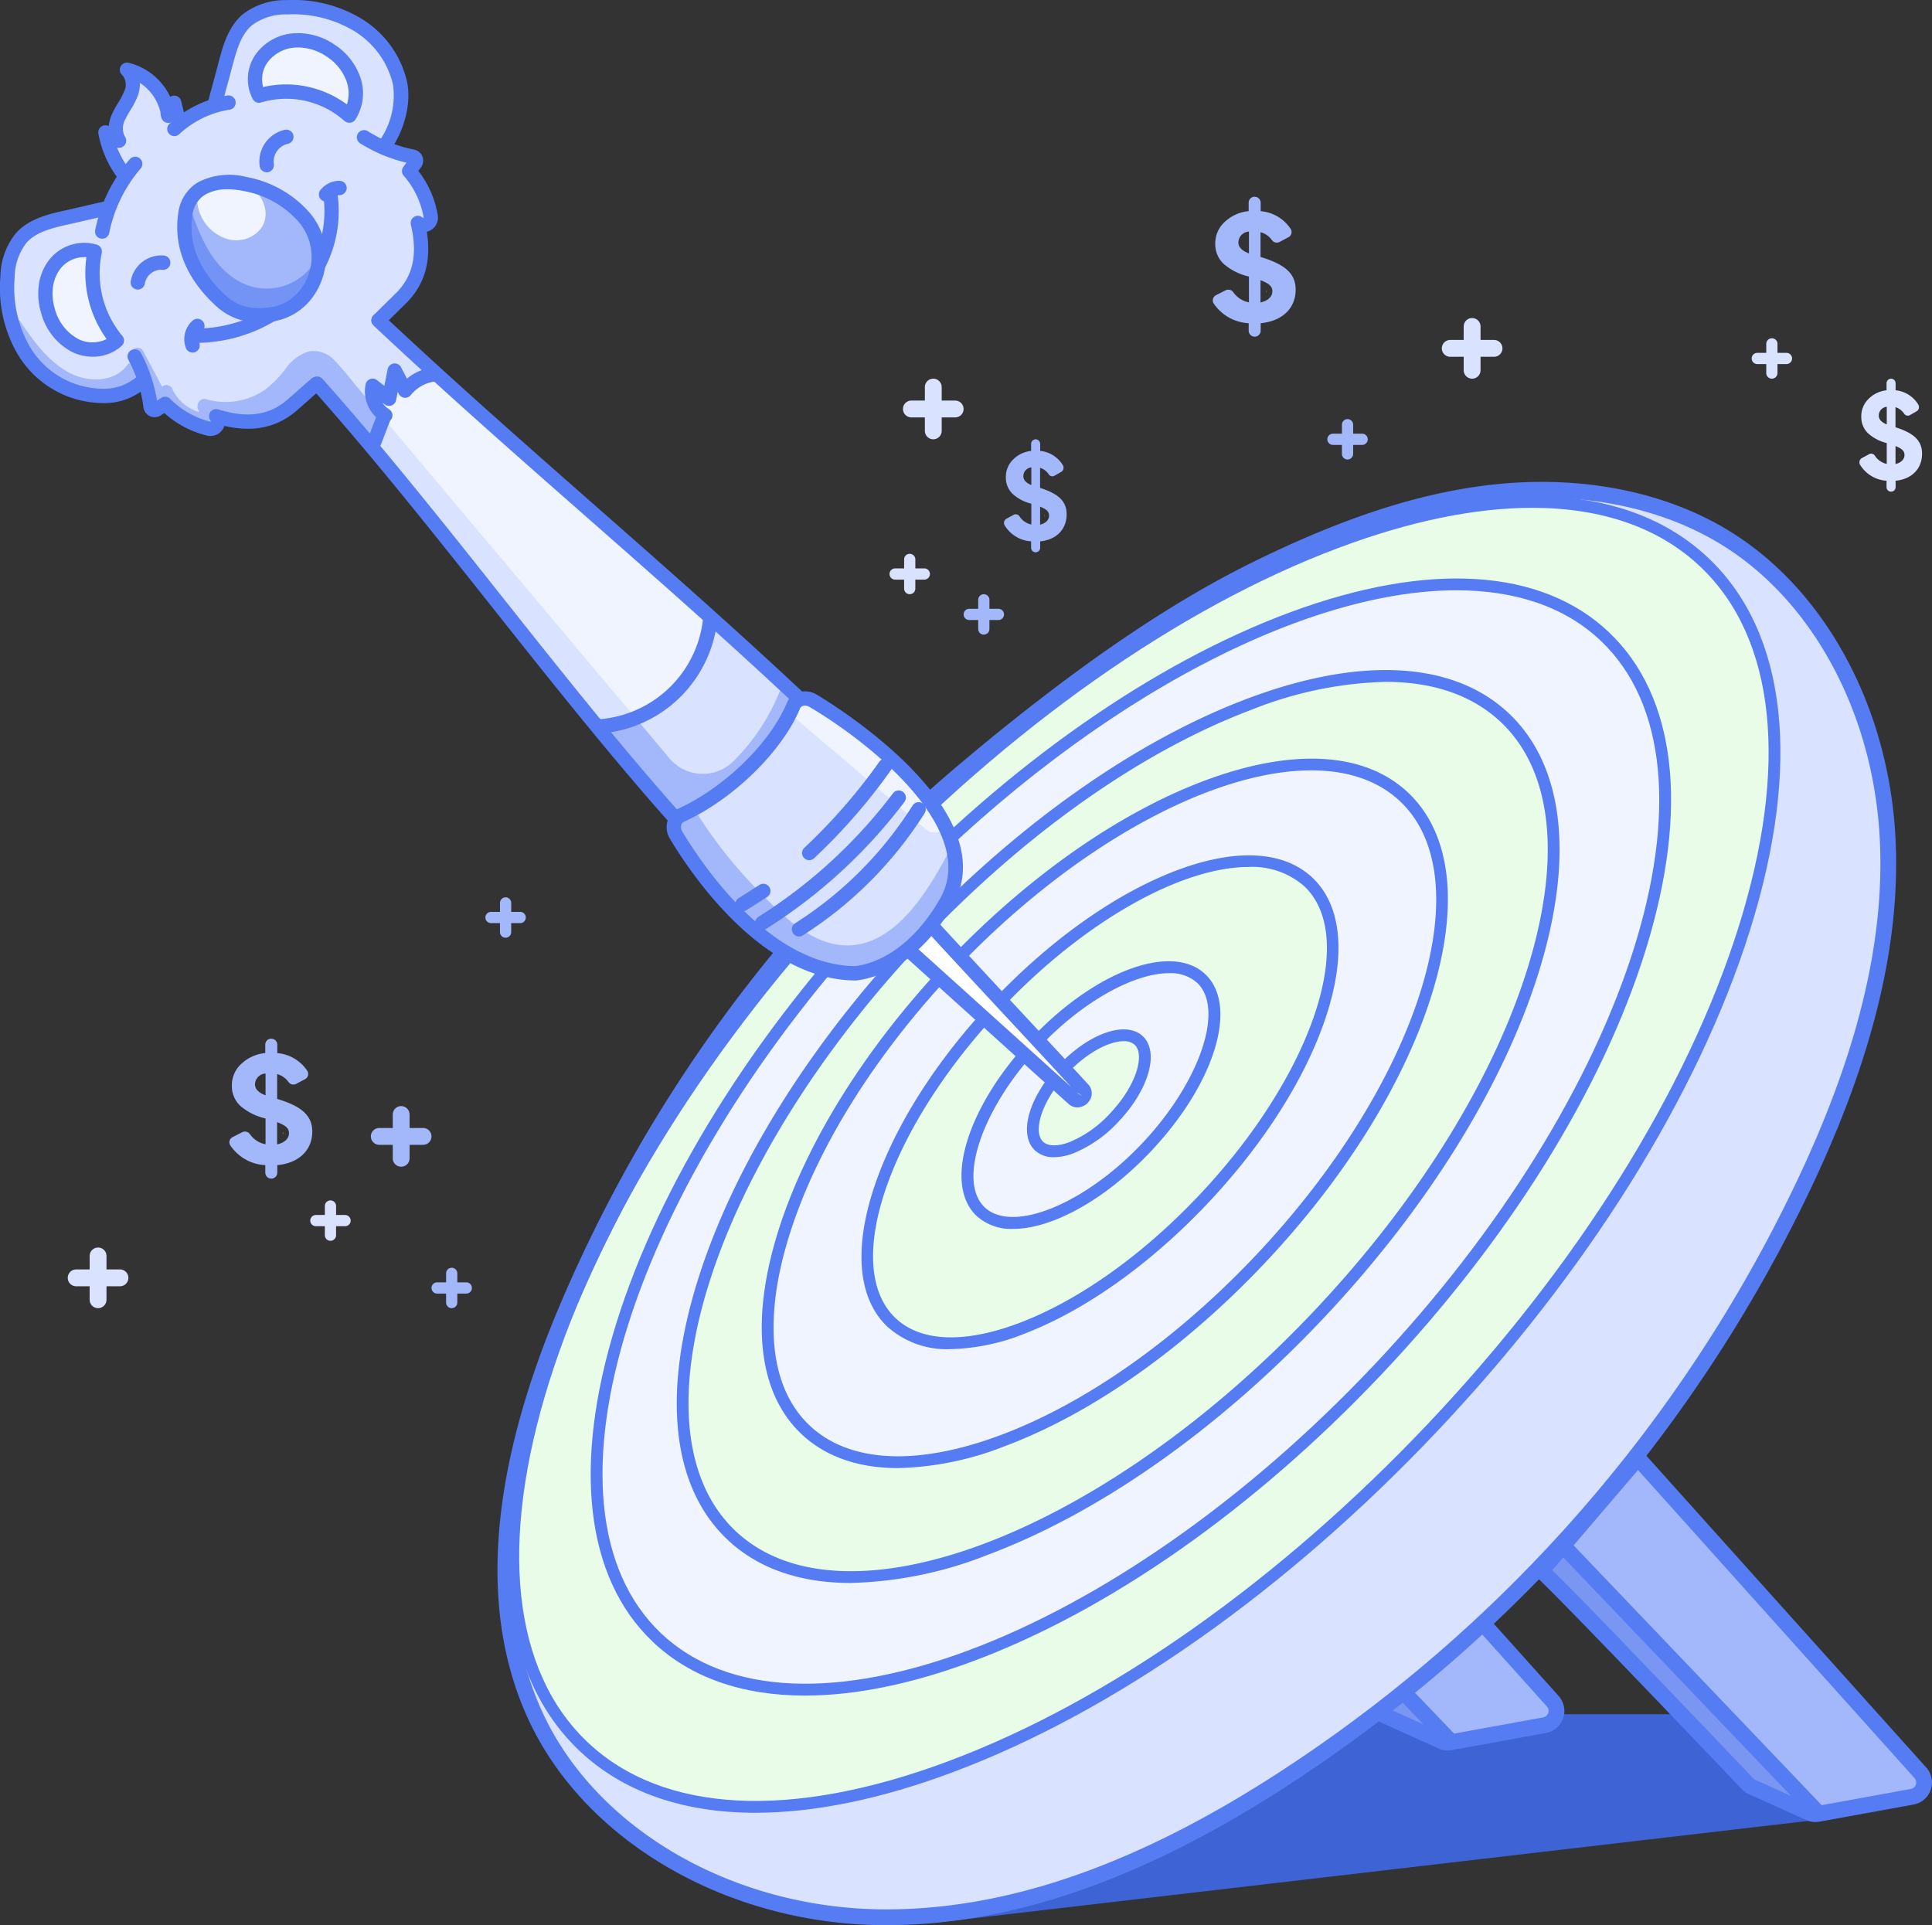 <svg xmlns="http://www.w3.org/2000/svg" xmlns:xlink="http://www.w3.org/1999/xlink" width="286.835" height="285.828" viewBox="0 0 286.835 285.828"><rect x="0" y="0" width="286.835" height="285.828" fill="#333333" stroke="none"/><defs><style>.a{fill:none;}.b{clip-path:url(#a);}.c{fill:#3d63d4;}.d{fill:#a2b8fa;}.e{fill:#d9e2ff;}.f{fill:#7997f2;}.g{fill:#e8fce8;}.h{fill:#f0f4ff;}.i{fill:#4e5159;}.j{fill:#557cf2;}.k{fill:#fff;}.l{opacity:0.6;}.m{clip-path:url(#e);}</style><clipPath id="a"><rect class="a" width="286.835" height="285.828"/></clipPath><clipPath id="e"><rect class="a" width="20.938" height="16.776"/></clipPath></defs><g transform="translate(-317.94 -620.779)"><g class="b" transform="translate(317.94 620.779)"><g class="b"><path class="c" d="M139.3,285.41l133.214-15.538-12.847-15.366h-66Z"/><path class="d" d="M449.284,416.021a2.16,2.16,0,0,1-1.218,3.564l-13.932,2.532-.023-.135L396.225,382.3l11.116-13Z" transform="translate(-164.178 -152.823)"/><path class="e" d="M198.037,164.238l-.011-.012c12.351-10.288,26.933-21.191,41.551-28.383,10.887-5.352,22.371-9.83,34.413-11.3s24.744.24,35.1,6.554c15.164,9.232,23.426,27.316,24.246,45.054s-4.89,35.195-12.526,51.227a216.4,216.4,0,0,1-47.631,64.938q-5.684,5.32-11.749,10.205c-1.194.973-2.4,1.923-3.613,2.861q-6.9,5.328-14.208,10.077c-17.7,11.483-37.85,20.516-58.951,20.528s-43.121-10.622-52.034-29.761c-8.539-18.33-3.8-40.072,3.854-58.783a213.56,213.56,0,0,1,61.557-83.2m67.672,99.089c45.956-48.548,64.045-106.076,40.4-128.5s-80.063-1.254-126.018,47.288-64.041,106.076-40.4,128.5,80.064,1.249,126.02-47.293" transform="translate(-53.069 -51.332)"/><path class="f" d="M431.828,431.161l.023.135-.053.012a2.195,2.195,0,0,1-1.271-.152l-8.509-3.839a2.238,2.238,0,0,1-.668-.475c-3.092-3.247-30.108-31.584-30.635-31.584l3.227-3.775Z" transform="translate(-161.895 -162.001)"/><path class="g" d="M306.973,136.124c23.648,22.422,5.558,79.95-40.4,128.5S164.2,334.337,140.556,311.915s-5.558-79.956,40.4-128.5S283.331,113.7,306.973,136.124M258.382,256.1c38.858-41.045,54-89.839,33.809-108.983s-68.046-1.389-106.909,39.655-54,89.839-33.809,108.983,68.051,1.389,106.91-39.655" transform="translate(-53.936 -52.627)"/><path class="h" d="M300.935,155.762c20.188,19.145,5.048,67.939-33.809,108.983s-86.722,58.8-106.91,39.655-5.048-67.939,33.809-108.983,86.722-58.8,106.909-39.656M258.313,256.615c31.718-33.506,44.169-73.249,27.806-88.765s-55.331-.933-87.056,32.574-44.17,73.244-27.806,88.76,55.332.938,87.056-32.568" transform="translate(-62.681 -61.268)"/><path class="d" d="M377.951,422.692a2.16,2.16,0,0,1-1.218,3.564L362.8,428.788l-.023-.135-6.8-7.1-.193-.24q6.054-4.88,11.749-10.205l.281.3Z" transform="translate(-147.421 -170.121)"/><path class="g" d="M295.16,177.442c16.364,15.516,3.912,55.26-27.806,88.766s-70.7,48.085-87.057,32.568-3.912-55.254,27.807-88.76,70.7-48.091,87.056-32.574M258.71,257.937C283.266,232,292.888,201.23,280.2,189.207s-42.863-.756-67.413,25.177S178.617,271.091,191.3,283.12s42.863.75,67.413-25.182" transform="translate(-71.722 -70.86)"/><path class="f" d="M360.221,435.857l.023.135-.059.012a2.2,2.2,0,0,1-1.27-.152l-8.5-3.84a2.166,2.166,0,0,1-.668-.475l-.129-.164c1.218-.938,2.419-1.888,3.613-2.861l.193.24Z" transform="translate(-144.865 -177.325)"/><path class="h" d="M289.127,198.491c12.685,12.023,3.063,42.8-21.493,68.73S212.9,304.426,200.221,292.4s-3.057-42.8,21.493-68.736,54.734-37.205,67.414-25.177m-29.9,59.8c17.095-18.06,24.111-39.181,15.672-47.182s-29.136.147-46.225,18.2-24.111,39.175-15.672,47.182,29.13-.147,46.225-18.2" transform="translate(-80.646 -80.145)"/><path class="g" d="M285.373,221.239c8.439,8,1.423,29.122-15.672,47.182s-37.792,26.2-46.225,18.2-1.423-29.128,15.672-47.182,37.785-26.208,46.225-18.2M261.3,260.654c9.048-9.555,12.7-20.792,8.158-25.095s-15.549-.053-24.6,9.5-12.7,20.792-8.158,25.095,15.555.053,24.6-9.5" transform="translate(-91.117 -90.278)"/><path class="h" d="M279.971,246.655c4.539,4.3.891,15.54-8.157,25.095s-20.058,13.81-24.6,9.5-.884-15.54,8.157-25.095,20.058-13.811,24.6-9.5m-12.9,20.622c4.094-4.32,5.716-9.437,3.625-11.419s-7.1-.087-11.2,4.238-5.715,9.438-3.625,11.419,7.1.087,11.2-4.239" transform="translate(-101.627 -101.374)"/><path class="g" d="M277.552,262.987c2.091,1.982.469,7.1-3.625,11.419s-9.107,6.219-11.2,4.238-.469-7.1,3.625-11.419,9.107-6.219,11.2-4.239" transform="translate(-108.485 -108.503)"/><path class="i" d="M184.561,336.008a64.867,64.867,0,0,1-30.569-7.706c-9.814-5.352-17.241-12.994-21.481-22.1-3.929-8.433-5.325-18.287-4.15-29.288.957-8.962,3.649-18.906,8-29.554a213.109,213.109,0,0,1,61.541-83.2.075.075,0,0,1,.025-.042C213.6,151.065,227.2,141.778,239.5,135.728c13.115-6.447,24.057-10.04,34.435-11.308,13.09-1.606,25.57.726,35.15,6.564A48.312,48.312,0,0,1,326.61,150.35a62.949,62.949,0,0,1,6.753,25.747c.707,15.3-3.393,32.071-12.533,51.261a214.755,214.755,0,0,1-20.777,34.719,218.008,218.008,0,0,1-26.871,30.241c-3.755,3.515-7.709,6.949-11.752,10.209-1.171.954-2.387,1.917-3.615,2.862-4.615,3.566-9.4,6.957-14.212,10.08a145.3,145.3,0,0,1-28.216,14.573,88.274,88.274,0,0,1-30.775,5.967ZM198.13,164.144a.072.072,0,0,1-.028.044l-.03.026a.52.52,0,0,1-.04.033A212.947,212.947,0,0,0,136.5,247.419c-9.68,23.679-10.976,43.436-3.855,58.724,8.28,17.78,29.139,29.718,51.914,29.718h.054c18.373-.011,37.643-6.721,58.911-20.516,4.812-3.12,9.591-6.51,14.2-10.073,1.226-.944,2.442-1.907,3.612-2.86,4.041-3.257,7.992-6.69,11.745-10.2A217.819,217.819,0,0,0,320.7,227.3c9.131-19.168,13.226-35.913,12.52-51.192-.888-19.2-10.164-36.443-24.211-44.994-9.552-5.821-22-8.145-35.056-6.544-10.362,1.266-21.289,4.855-34.39,11.295-12.257,6.031-25.809,15.283-41.43,28.285" transform="translate(-53.02 -51.282)"/><path class="i" d="M166.1,320.884c-.809,0-1.606-.018-2.4-.052-9.634-.423-17.457-3.423-23.249-8.916s-9.206-13.152-10.147-22.759c-.908-9.272.514-19.962,4.227-31.772,7.633-24.28,24.081-50.588,46.315-74.076s47.592-41.34,71.4-50.275c11.582-4.346,22.163-6.34,31.469-5.934,9.635.424,17.457,3.424,23.25,8.919s9.208,13.149,10.149,22.756c.908,9.271-.514,19.96-4.227,31.771-7.633,24.279-24.082,50.586-46.317,74.074s-47.592,41.34-71.4,50.276c-10.6,3.977-20.365,5.988-29.072,5.988M281.365,127.166c-8.584,0-18.379,2-29.062,6-23.791,8.928-49.13,26.77-71.349,50.239s-38.656,49.759-46.282,74.019c-7.621,24.242-5.533,43.555,5.881,54.382s30.792,11.871,54.566,2.949c23.792-8.929,49.132-26.771,71.35-50.24l.053.05-.053-.05c22.22-23.473,38.657-49.759,46.284-74.018,7.621-24.242,5.532-43.553-5.883-54.376-6.285-5.962-14.985-8.959-25.5-8.959" transform="translate(-53.882 -52.574)"/><path class="i" d="M182.188,312.129q-1.151,0-2.272-.055c-8.193-.4-14.855-2.98-19.8-7.673s-7.882-11.212-8.721-19.379c-.809-7.881.356-16.957,3.464-26.975,6.39-20.594,20.262-42.874,39.064-62.733s40.285-34.923,60.485-42.417c9.828-3.645,18.819-5.3,26.725-4.913,8.192.4,14.854,2.98,19.8,7.672s7.882,11.213,8.721,19.379c.811,7.881-.355,16.957-3.463,26.975-6.389,20.6-20.263,42.874-39.064,62.733s-40.281,34.924-60.484,42.418c-8.9,3.3-17.113,4.968-24.454,4.968M278.9,148.053c-7.24,0-15.477,1.655-24.445,4.983-20.18,7.486-41.642,22.536-60.43,42.38s-32.647,42.1-39.029,62.675c-6.378,20.557-4.525,36.965,5.218,46.2s26.212,10.208,46.377,2.728c20.182-7.486,41.642-22.537,60.428-42.381l.053.05-.053-.05c18.786-19.844,32.647-42.1,39.029-62.675,6.378-20.556,4.525-36.965-5.217-46.2-5.408-5.13-12.892-7.71-21.93-7.71" transform="translate(-62.627 -61.216)"/><path class="i" d="M197.992,305q-.865,0-1.71-.039c-6.664-.3-12.077-2.383-16.088-6.188s-6.382-9.1-7.042-15.749c-.636-6.411.338-13.8,2.895-21.96,5.255-16.774,16.6-34.942,31.95-51.155s32.866-28.532,49.318-34.689c8-2.995,15.318-4.366,21.753-4.076,6.664.3,12.077,2.383,16.088,6.188s6.382,9.1,7.042,15.749c.636,6.412-.338,13.8-2.895,21.962-5.255,16.777-16.6,34.945-31.95,51.159s-32.865,28.53-49.318,34.685A57.974,57.974,0,0,1,197.992,305m79.4-133.767a58.085,58.085,0,0,0-20.027,4.124c-16.433,6.149-33.928,18.455-49.263,34.652s-26.669,34.345-31.917,51.1c-5.244,16.736-3.785,30.075,4.108,37.559s21.274,8.225,37.689,2.084c16.433-6.147,33.928-18.453,49.263-34.649s26.668-34.346,31.917-51.1c5.243-16.737,3.784-30.078-4.108-37.562-4.353-4.128-10.378-6.205-17.663-6.205M267.3,266.156h0Z" transform="translate(-71.668 -70.808)"/><path class="i" d="M213.9,297.244c-5.685,0-10.391-1.622-13.794-4.849-6.154-5.838-7.3-16.218-3.234-29.229,4.063-12.993,12.843-27.061,24.724-39.611s25.443-22.082,38.186-26.842c12.76-4.766,23.177-4.175,29.331,1.663s7.306,16.213,3.239,29.224c-4.063,12.993-12.846,27.06-24.729,39.61l-.053-.05.053.05c-11.88,12.55-25.442,22.082-38.186,26.843a45.106,45.106,0,0,1-15.537,3.191M275.318,193.67a44.948,44.948,0,0,0-15.482,3.181c-12.723,4.752-26.264,14.271-38.131,26.805-24.484,25.862-34.127,56.651-21.5,68.633s42.826.682,67.31-25.18c11.869-12.534,20.639-26.581,24.7-39.553,4.051-12.954,2.914-23.279-3.2-29.074-3.376-3.2-8.049-4.813-13.7-4.813" transform="translate(-80.585 -80.083)"/><path class="i" d="M232.239,289.722a12.472,12.472,0,0,1-8.872-3.106c-4.1-3.893-4.728-10.96-1.759-19.9,2.963-8.921,9.152-18.647,17.428-27.386s17.643-15.449,26.383-18.892c8.759-3.449,15.843-3.205,19.946.688s4.728,10.956,1.759,19.9c-2.963,8.921-9.152,18.648-17.428,27.391S252.05,283.86,243.308,287.3a30.818,30.818,0,0,1-11.069,2.42m44.248-71.557a30.662,30.662,0,0,0-11.015,2.411c-8.72,3.434-18.071,10.13-26.329,18.856-17.038,17.994-24.07,39.113-15.675,47.078,4.057,3.849,11.084,4.082,19.787.656,8.722-3.434,18.074-10.13,26.335-18.854s14.439-18.435,17.395-27.336c2.951-8.882,2.339-15.894-1.72-19.743a12.335,12.335,0,0,0-8.777-3.069m-6.845,50.2h0Z" transform="translate(-91.059 -90.22)"/><path class="i" d="M251.973,282.956a6.835,6.835,0,0,1-4.863-1.707c-2.217-2.1-2.583-5.885-1.032-10.653a44.469,44.469,0,0,1,23.2-24.512c4.673-1.806,8.467-1.642,10.684.463s2.585,5.885,1.035,10.653A44.5,44.5,0,0,1,257.8,281.712a16.449,16.449,0,0,1-5.823,1.244m23.13-37.971a16.305,16.305,0,0,0-5.769,1.234,44.334,44.334,0,0,0-23.118,24.421c-1.532,4.712-1.179,8.442.994,10.5s5.914,2.216,10.533.432a44.35,44.35,0,0,0,23.118-24.42c1.531-4.712,1.177-8.441-1-10.5a6.7,6.7,0,0,0-4.762-1.667" transform="translate(-101.572 -101.318)"/><path class="i" d="M264.915,279.451a3.226,3.226,0,0,1-2.289-.8c-1.032-.979-1.22-2.722-.526-4.908a17.993,17.993,0,0,1,4.148-6.614c4.112-4.346,9.182-6.249,11.3-4.241,1.033.979,1.22,2.722.526,4.908a18,18,0,0,1-4.149,6.615c-3,3.171-6.51,5.041-9.011,5.041m10.333-17.224c-2.451,0-5.919,1.86-8.894,5a17.846,17.846,0,0,0-4.115,6.558c-.676,2.129-.5,3.819.487,4.757,2.059,1.953,7.037.052,11.094-4.235a17.859,17.859,0,0,0,4.115-6.559c.675-2.129.5-3.818-.487-4.756a3.1,3.1,0,0,0-2.2-.768" transform="translate(-108.431 -108.456)"/><path class="i" d="M431.355,422.183a2.252,2.252,0,0,1-.914-.193l-8.51-3.84a2.327,2.327,0,0,1-.69-.491c-8.269-8.685-29.886-31.284-30.6-31.564a.062.062,0,0,1-.059-.042.073.073,0,0,1,.019-.077l3.226-3.775,11.116-13a.053.053,0,0,1,.056-.026.072.072,0,0,1,.054.024L447,415.919a2.233,2.233,0,0,1-1.259,3.685l-13.982,2.543a2.286,2.286,0,0,1-.4.036m-40.591-36.168c1.93,1.47,27.586,28.4,30.583,31.544a2.178,2.178,0,0,0,.645.459l8.509,3.839a2.123,2.123,0,0,0,1.228.147l.049-.011,13.935-2.533a2.086,2.086,0,0,0,1.177-3.443L405,369.36Z" transform="translate(-161.839 -152.77)"/><path class="i" d="M434,431.12a.075.075,0,0,1-.053-.023L395.98,391.33a.073.073,0,0,1,.108-.1l.081.088L434.054,431a.074.074,0,0,1-.053.124" transform="translate(-164.068 -161.887)"/><path class="i" d="M359.837,429.066a2.255,2.255,0,0,1-.914-.193l-8.5-3.84a2.235,2.235,0,0,1-.69-.491.073.073,0,1,1,.107-.1,2.1,2.1,0,0,0,.645.458l8.5,3.839a2.115,2.115,0,0,0,1.228.147l.057-.011,13.934-2.533a2.086,2.086,0,0,0,1.177-3.443l-10.138-11.29a.074.074,0,0,1,0-.1.073.073,0,0,1,.1.006l10.138,11.29a2.233,2.233,0,0,1-1.26,3.685l-13.99,2.544a2.332,2.332,0,0,1-.4.036" transform="translate(-144.904 -170.279)"/><path class="i" d="M362.862,436.048a.072.072,0,0,1-.053-.023l-6.8-7.1a.073.073,0,0,1,.1-.1l6.8,7.105a.073.073,0,0,1,0,.1.075.075,0,0,1-.051.021" transform="translate(-147.506 -177.443)"/><path class="j" d="M183.807,336.334c-23.255,0-44.573-12.23-53.057-30.442-7.274-15.617-5.985-35.71,3.833-59.722a214.212,214.212,0,0,1,61.743-83.538,1.165,1.165,0,0,1,.136-.132c15.74-13.111,29.407-22.443,41.783-28.531,13.213-6.5,24.266-10.128,34.785-11.417,13.332-1.632,26.066.752,35.859,6.717,14.393,8.763,23.9,26.391,24.8,46,.716,15.482-3.417,32.421-12.635,51.785a216.387,216.387,0,0,1-77.625,88.558c-21.469,13.93-40.959,20.708-59.582,20.72Zm14.385-172.225a1.167,1.167,0,0,1-.158.155,211.794,211.794,0,0,0-61.283,82.792c-9.559,23.384-10.864,42.844-3.878,57.844,8.106,17.4,28.572,29.088,50.934,29.089h.043c18.157-.012,37.23-6.666,58.309-20.344a214.037,214.037,0,0,0,76.785-87.6c9.048-19.007,13.107-35.58,12.41-50.667-.871-18.843-9.944-35.744-23.679-44.108-9.346-5.691-21.549-7.962-34.357-6.392-10.251,1.256-21.066,4.813-34.037,11.193-12.147,5.976-25.589,15.148-41.087,28.037" transform="translate(-52.256 -50.506)"/><path class="j" d="M181.561,312.372c-9.287,0-16.993-2.667-22.584-7.969-10.017-9.5-11.961-26.257-5.47-47.178,6.425-20.71,20.364-43.1,39.248-63.05s40.473-35.083,60.789-42.619c20.522-7.613,37.342-6.573,47.362,2.929s11.961,26.257,5.47,47.178c-6.425,20.71-20.364,43.1-39.248,63.05s-40.473,35.083-60.789,42.619c-9.072,3.365-17.421,5.039-24.778,5.039m96.722-164.1c-23.387,0-56.2,17.475-84.252,47.111-38.463,40.628-53.646,88.961-33.844,107.742s67.2,1.006,105.666-39.623l.638.6-.638-.6c38.463-40.628,53.646-88.961,33.844-107.742-5.357-5.082-12.738-7.487-21.414-7.487" transform="translate(-62.046 -60.631)"/><path class="j" d="M197.376,305.249c-7.534,0-13.783-2.162-18.318-6.464-8.17-7.749-9.718-21.434-4.359-38.538,5.292-16.89,16.7-35.169,32.136-51.469s33.053-28.69,49.618-34.888c16.773-6.276,30.512-5.466,38.68,2.283s9.718,21.434,4.36,38.537c-5.292,16.89-16.706,35.169-32.136,51.469s-33.053,28.69-49.618,34.888a59.008,59.008,0,0,1-20.362,4.181m79.436-133.786a57.3,57.3,0,0,0-19.745,4.075c-16.32,6.106-33.707,18.341-48.958,34.451-31.336,33.1-43.826,72.361-27.843,87.52,4.288,4.067,10.2,5.993,17.155,5.993,18.971,0,45.731-14.312,68.659-38.531,15.251-16.11,26.522-34.146,31.734-50.786,5.147-16.427,3.766-29.473-3.89-36.734-4.2-3.984-10.039-5.987-17.112-5.987" transform="translate(-71.088 -70.228)"/><path class="j" d="M213.337,297.48c-5.9,0-10.794-1.7-14.351-5.071-6.39-6.06-7.616-16.733-3.451-30.053,4.1-13.108,12.945-27.286,24.909-39.924s25.634-22.242,38.49-27.044C272,190.51,282.712,191.16,289.1,197.22s7.615,16.733,3.45,30.053c-4.1,13.108-12.944,27.286-24.909,39.924l-.638-.6.638.6c-11.964,12.638-25.633,22.242-38.489,27.044a45.882,45.882,0,0,1-15.817,3.239M274.7,193.889c-14.625,0-35.278,11.054-52.98,29.752-11.784,12.448-20.487,26.383-24.508,39.24-3.954,12.645-2.894,22.678,2.982,28.252s15.944,6.093,28.346,1.46c12.61-4.709,26.044-14.158,37.827-26.605,24.179-25.54,33.836-55.817,21.525-67.492-3.3-3.127-7.842-4.607-13.193-4.607" transform="translate(-80.016 -79.514)"/><path class="j" d="M231.671,289.957a13.251,13.251,0,0,1-9.427-3.325c-4.343-4.119-5.041-11.483-1.968-20.737,3-9.031,9.252-18.864,17.605-27.688s17.828-15.6,26.676-19.086c9.065-3.57,16.451-3.268,20.793.851s5.041,11.483,1.968,20.737c-3,9.031-9.252,18.865-17.606,27.688s-17.827,15.6-26.675,19.086a31.587,31.587,0,0,1-11.366,2.474m44.186-71.585c-9.861,0-24.236,7.879-36.7,21.046-16.732,17.674-23.777,38.282-15.7,45.938,3.819,3.623,10.546,3.8,18.941.491,8.614-3.392,17.863-10.018,26.043-18.659,16.732-17.674,23.778-38.282,15.705-45.939a11.659,11.659,0,0,0-8.284-2.878" transform="translate(-90.49 -89.652)"/><path class="j" d="M251.422,283.2a7.656,7.656,0,0,1-5.44-1.93c-4.967-4.711-1.4-16.28,8.125-26.339s20.874-14.247,25.839-9.538,1.4,16.28-8.125,26.339c-6.878,7.265-14.708,11.468-20.4,11.468m23.133-37.965c-5.143,0-12.76,4.132-19.172,10.905-8.55,9.032-12.3,19.955-8.193,23.853s14.805-.438,23.356-9.471,12.3-19.955,8.191-23.853a5.89,5.89,0,0,0-4.183-1.434m-3.371,25.892h0Z" transform="translate(-100.997 -100.747)"/><path class="j" d="M264.364,279.7a4.008,4.008,0,0,1-2.85-1.029c-2.481-2.353-.9-7.915,3.591-12.663s9.959-6.624,12.44-4.271.9,7.916-3.591,12.665a18.82,18.82,0,0,1-6.677,4.7,8.341,8.341,0,0,1-2.914.6M274.7,262.478c-2.07,0-5.318,1.57-8.317,4.739-4.011,4.237-5.147,8.765-3.657,10.177.742.7,2.176.727,3.933.063a17.032,17.032,0,0,0,6.023-4.266c4.012-4.237,5.147-8.765,3.657-10.177a2.322,2.322,0,0,0-1.639-.535M273.317,273.8h0Z" transform="translate(-107.874 -107.891)"/><path class="j" d="M430.579,422.507a3.308,3.308,0,0,1-1.363-.294l-8.506-3.84a3.3,3.3,0,0,1-1.037-.734c-14.125-14.823-28.892-30.167-30.362-31.368a1.173,1.173,0,0,1-.314-1.783l14.343-16.78a1.169,1.169,0,0,1,.876-.41,1.19,1.19,0,0,1,.885.389l41.943,46.724a3.328,3.328,0,0,1-1.878,5.5l-13.989,2.546a3.371,3.371,0,0,1-.6.054M391.52,385.141c1.623,1.5,5.154,5.127,13.564,13.868,7.2,7.479,14.827,15.483,16.283,17.012a.974.974,0,0,0,.306.215l8.505,3.84a.978.978,0,0,0,.579.071l13.989-2.546a.983.983,0,0,0,.555-1.624l-41.05-45.729Zm-1.636,1.281h0Zm0,0h0Zm0,0h0Zm0,0h0Zm0,0h0Zm0,0h0Zm0,0h0Z" transform="translate(-161.066 -151.993)"/><path class="j" d="M433.225,431.443a1.169,1.169,0,0,1-.847-.362l-37.97-39.765a1.172,1.172,0,1,1,1.694-1.62l37.97,39.765a1.172,1.172,0,0,1-.847,1.982" transform="translate(-163.29 -161.112)"/><path class="j" d="M359.06,429.393a3.307,3.307,0,0,1-1.363-.294l-8.507-3.84a3.294,3.294,0,0,1-1.038-.736,1.172,1.172,0,1,1,1.7-1.614.963.963,0,0,0,.3.213l8.507,3.84a.975.975,0,0,0,.58.071l13.989-2.546a.983.983,0,0,0,.555-1.623l-10.135-11.29a1.172,1.172,0,1,1,1.742-1.568L375.524,421.3a3.327,3.327,0,0,1-1.878,5.5l-13.989,2.546a3.374,3.374,0,0,1-.6.054" transform="translate(-144.125 -169.505)"/><path class="j" d="M362.086,436.37a1.166,1.166,0,0,1-.846-.362l-6.8-7.106a1.172,1.172,0,1,1,1.692-1.621l6.8,7.106a1.172,1.172,0,0,1-.846,1.983" transform="translate(-146.729 -176.666)"/><path class="j" d="M165.465,321.126c-10.767,0-19.689-3.083-26.154-9.215-11.692-11.089-13.87-30.748-6.133-55.356,7.67-24.395,24.184-50.812,46.5-74.384s47.782-41.5,71.708-50.478c24.133-9.057,43.863-7.938,55.555,3.151s13.87,30.748,6.133,55.356c-7.67,24.4-24.184,50.812-46.5,74.384s-47.782,41.5-71.706,50.478c-10.788,4.049-20.7,6.063-29.4,6.063M280.783,127.382c-8.484,0-18.185,1.98-28.782,5.957-23.679,8.887-48.911,26.658-71.048,50.041s-38.509,49.557-46.1,73.7c-7.524,23.932-5.512,42.95,5.666,53.552s30.261,11.589,53.731,2.781c23.679-8.887,48.911-26.659,71.048-50.041s38.509-49.558,46.1-73.7c7.525-23.932,5.513-42.951-5.664-53.552-6.132-5.816-14.641-8.738-24.949-8.738" transform="translate(-53.296 -51.987)"/></g><g class="b"><path class="k" d="M256.194,258.934a.866.866,0,0,1,.059,1.058c-.006.011-.016.021-.022.032a1.006,1.006,0,0,1-1.471.287l-24.41-22.019-.159-.2a22.825,22.825,0,0,0,3.171-3.264l.775.271c8.413,9.16,13.645,14.673,22.058,23.832" transform="translate(-95.38 -97.177)"/><path class="e" d="M191.436,177.227c8.094,4.758,26.3,18.511,19.853,29.887a28.174,28.174,0,0,1-2.533,3.753,22.762,22.762,0,0,1-3.171,3.264,15.152,15.152,0,0,1-7.718,3.588,17.7,17.7,0,0,1-2.661-.2c-10.235-1.557-19.035-11.86-24.092-20.376a2.155,2.155,0,0,1,.1-2.371,1.714,1.714,0,0,1,.632-.495c6.873-3.131,14.069-9.867,16.746-16.326a1.586,1.586,0,0,1,.881-.866,2.245,2.245,0,0,1,1.96.144" transform="translate(-70.776 -73.213)"/><path class="e" d="M181.354,168.4l.106.213a1.585,1.585,0,0,0-.882.866c-2.678,6.459-9.874,13.2-16.747,16.326a1.712,1.712,0,0,0-.631.495l-.388-.287c-3.8-4.285-7.584-8.756-11.35-13.333l.095-.08a17.837,17.837,0,0,0,16.652-16.033l.106-.117c4.307,3.875,8.652,7.841,13.039,11.951" transform="translate(-62.759 -64.741)"/><path class="h" d="M144.505,130.549l-.107.117a17.834,17.834,0,0,1-16.65,16.033l-.1.08C116.408,133.1,105.287,118.455,94,105.026l.435-.366c.483-1.27.972-2.536,1.455-3.807l.261-.351a4.243,4.243,0,0,1-1.881-4.381q1.218.957,2.449,1.914.406-2.081.823-4.173c.52.994,1.041,1.988,1.556,2.977a6.591,6.591,0,0,1,4.392-2.424l.143-.159c13.777,12.557,27.177,23.986,40.87,36.293" transform="translate(-38.95 -38.842)"/><path class="e" d="M25.641,17.341a1.286,1.286,0,0,0,.1.6,5.679,5.679,0,0,0-.1-.6m-8.748,14.4a21.822,21.822,0,0,1,2.619-4.97l-.457-.271A14.527,14.527,0,0,1,16.4,20.414c.675.409,1.349.813,2.019,1.222A3.638,3.638,0,0,1,18.4,18c.536-1.154,1.359-2.169,1.8-3.365a3.163,3.163,0,0,0-.6-3.524,8.147,8.147,0,0,1,6.039,6.225,1.51,1.51,0,0,1,.977-1.324c.2.818.4,1.632.6,2.45l.282.686a15.268,15.268,0,0,1,5.237-2.727l-.074-.261c.542-2.073,1.051-3.87,1.588-5.943.627-2.4,1.349-4.949,3.24-6.544a9.6,9.6,0,0,1,5.875-1.845,18.53,18.53,0,0,1,10.484,2.6,13.868,13.868,0,0,1,6.289,8.633,12.8,12.8,0,0,1-2.156,9.176l-.2.452A18.951,18.951,0,0,0,62.012,24a.613.613,0,0,1,.377.978l-.9,1.159A13.718,13.718,0,0,1,64.7,32.853a1.127,1.127,0,0,1-1.774,1.1l-.143-.106c1.009,4.3.606,8.134-2.544,11.223,0,0-1.275,1.265-3.282,3.232.106.1.446.441.446.441q4.048,3.789,8.036,7.422l-.143.159A6.591,6.591,0,0,0,60.9,58.748c-.515-.988-1.036-1.983-1.556-2.977q-.415,2.089-.823,4.173-1.227-.958-2.449-1.914a4.243,4.243,0,0,0,1.881,4.381l-.261.351c-.483,1.271-.972,2.536-1.455,3.807l-.435.367q-3.682-4.386-7.383-8.57l-.579-.654-.165.053c-2.109,1.861-3.458,3.046-3.458,3.046-3.3,2.919-7.154,3.052-11.361,1.739l.1.154a1.123,1.123,0,0,1-1.221,1.685,13.715,13.715,0,0,1-6.47-3.674l-1.216.813a.61.61,0,0,1-.945-.452,19.278,19.278,0,0,0-.871-3.917l-.229.08c-2.65,2.519-5.986,2.7-9.528,1.8a13.86,13.86,0,0,1-8.392-6.6A18.615,18.615,0,0,1,1.873,41.854a9.57,9.57,0,0,1,2.06-5.8c1.657-1.839,4.239-2.467,6.655-3,2.082-.462,3.9-.9,5.985-1.366Zm35.74-13.827a6.252,6.252,0,0,0,.616-5.321A8.426,8.426,0,0,0,49.9,8.309a8.616,8.616,0,0,0-5.455-1.552,6.576,6.576,0,0,0-4.891,2.711,5.343,5.343,0,0,0-.346,5.481A14.064,14.064,0,0,1,52.579,17.9ZM47.857,40.833a8.6,8.6,0,0,0-2.22-8.123,15.263,15.263,0,0,0-8.476-4.636,9.271,9.271,0,0,0-6.437.632,5.724,5.724,0,0,0-.563.383,5.213,5.213,0,0,0-1.876,3.334c-.791,5,1.387,9.441,5.3,13,2.215,2.021,4.8,2.43,7.75,1.957a7.967,7.967,0,0,0,5.178-3.424,8.575,8.575,0,0,0,1.349-3.126M12,52.087a5.608,5.608,0,0,0,6.108-.781A15.588,15.588,0,0,1,14.816,38.09a5.516,5.516,0,0,0-6.076,2.1,6.72,6.72,0,0,0-1.078,2.456,8.749,8.749,0,0,0,.207,4.237A8.2,8.2,0,0,0,12,52.087" transform="translate(-0.752 -0.75)"/><path class="h" d="M79.278,16.067a6.254,6.254,0,0,1-.616,5.321l-.053-.016a14.063,14.063,0,0,0-13.374-2.95,5.346,5.346,0,0,1,.346-5.481,6.578,6.578,0,0,1,4.892-2.711,8.614,8.614,0,0,1,5.454,1.552,8.428,8.428,0,0,1,3.352,4.285" transform="translate(-26.782 -4.224)"/><path class="d" d="M64.251,51.049A9.036,9.036,0,0,1,65.122,62.3a7.963,7.963,0,0,1-5.178,3.423c-2.953.473-5.535.064-7.75-1.956-3.909-3.562-6.086-8-5.3-13a5.215,5.215,0,0,1,1.875-3.333,5.794,5.794,0,0,1,.563-.383,9.265,9.265,0,0,1,6.437-.632,15.259,15.259,0,0,1,8.477,4.636" transform="translate(-19.366 -19.09)"/><path class="h" d="M22.119,76.758a5.608,5.608,0,0,1-6.108.781,8.2,8.2,0,0,1-4.126-5.2,8.749,8.749,0,0,1-.207-4.237,6.7,6.7,0,0,1,1.078-2.456,5.514,5.514,0,0,1,6.076-2.1,15.586,15.586,0,0,0,3.288,13.216" transform="translate(-4.768 -26.202)"/><path class="i" d="M197.671,217.8a17.94,17.94,0,0,1-2.691-.2c-12.35-1.879-21.706-16.169-24.28-20.5a2.423,2.423,0,0,1,.119-2.669,1.989,1.989,0,0,1,.731-.573c7.075-3.223,14.061-10.03,16.612-16.186a1.855,1.855,0,0,1,1.025-1.011,2.5,2.5,0,0,1,2.195.159c9.622,5.657,26.175,19.257,19.951,30.248a28.427,28.427,0,0,1-2.558,3.788,23.073,23.073,0,0,1-3.209,3.3,15.349,15.349,0,0,1-7.852,3.647ZM190.106,177a1.821,1.821,0,0,0-.713.139,1.317,1.317,0,0,0-.739.722c-2.6,6.27-9.7,13.194-16.883,16.467a1.444,1.444,0,0,0-.534.418,1.878,1.878,0,0,0-.081,2.07c2.543,4.284,11.784,18.406,23.9,20.25a17.566,17.566,0,0,0,2.621.2,14.827,14.827,0,0,0,7.547-3.526h0a22.559,22.559,0,0,0,3.133-3.226,27.925,27.925,0,0,0,2.509-3.718c6.02-10.63-10.291-23.963-19.757-29.527a2.02,2.02,0,0,0-1.008-.267" transform="translate(-70.588 -73.025)"/><path class="i" d="M255.25,260.792a1.089,1.089,0,0,1-.747-.282L230.1,238.493a.266.266,0,0,1,.356-.4l24.41,22.019a.584.584,0,0,0,.47.138.856.856,0,0,0,.6-.375.615.615,0,0,0-.012-.762c-4.2-4.576-7.669-8.3-11.021-11.908s-6.826-7.341-11.036-11.924a.266.266,0,0,1,.391-.36c4.209,4.582,7.679,8.313,11.034,11.922s6.82,7.333,11.024,11.91a1.133,1.133,0,0,1,.086,1.382,1.4,1.4,0,0,1-1.008.643,1.287,1.287,0,0,1-.142.008" transform="translate(-95.305 -97.18)"/><path class="i" d="M25.723,51.648a.262.262,0,0,1-.052-.005.265.265,0,0,1-.208-.312A21.774,21.774,0,0,1,26.44,47.9a22.059,22.059,0,0,1,2.651-5.03A20.8,20.8,0,0,1,30.4,41.182a.266.266,0,1,1,.4.347,20.18,20.18,0,0,0-1.28,1.648,21.869,21.869,0,0,0-3.543,8.257.264.264,0,0,1-.259.214" transform="translate(-10.548 -17.004)"/><path class="i" d="M43.887,28.564a.264.264,0,0,1-.258-.2l-.1-.406c-.142-.575-.283-1.147-.422-1.722a1.3,1.3,0,0,0-.532.954.271.271,0,0,1-.282.249.267.267,0,0,1-.248-.283A1.781,1.781,0,0,1,43.2,25.6a.266.266,0,0,1,.213.02.263.263,0,0,1,.129.171c.164.682.331,1.362.5,2.043l.1.406a.266.266,0,0,1-.194.322.3.3,0,0,1-.063.007" transform="translate(-17.421 -10.586)"/><path class="i" d="M42.4,28.981a.266.266,0,0,1-.245-.164,1.555,1.555,0,0,1-.115-.723.266.266,0,0,1,.247-.244.262.262,0,0,1,.277.209,6.06,6.06,0,0,1,.1.629.266.266,0,0,1-.2.285.274.274,0,0,1-.065.008" transform="translate(-17.419 -11.524)"/><path class="i" d="M42.31,28.374a.263.263,0,0,1-.265-.263v-.005a.265.265,0,1,1,.265.268" transform="translate(-17.422 -11.521)"/><path class="i" d="M29.188,33.142a.266.266,0,0,1-.215-.11,14.88,14.88,0,0,1-2.7-6.212.266.266,0,0,1,.4-.258l.755.457.491.3a4.4,4.4,0,0,1,.372-3.052A15.624,15.624,0,0,1,29.1,22.8a11.144,11.144,0,0,0,.982-1.885,2.9,2.9,0,0,0-.518-3.226.266.266,0,0,1,.226-.466,8.44,8.44,0,0,1,6.241,6.433.265.265,0,1,1-.52.1,7.942,7.942,0,0,0-5.025-5.783,3.881,3.881,0,0,1,.1,3.122,11.8,11.8,0,0,1-1.025,1.975,15.056,15.056,0,0,0-.784,1.41c-.227.487-.9,2.169-.007,3.365a.265.265,0,0,1-.351.386c-.419-.256-.84-.51-1.262-.765l-.268-.162A15.149,15.149,0,0,0,29.4,32.72a.266.266,0,0,1-.059.371.262.262,0,0,1-.156.051" transform="translate(-10.886 -7.126)"/><path class="i" d="M15.868,80.692a14.871,14.871,0,0,1-3.648-.5,14.046,14.046,0,0,1-8.557-6.728A18.977,18.977,0,0,1,1.42,62.729a9.63,9.63,0,0,1,2.129-5.964c1.64-1.821,4.047-2.474,6.793-3.085,1.024-.227,1.983-.449,2.942-.671.991-.23,1.984-.46,3.045-.695a.266.266,0,0,1,.114.519c-1.059.234-2.049.464-3.04.693-.96.222-1.92.445-2.945.672-2.656.59-4.98,1.218-6.515,2.922a9.136,9.136,0,0,0-1.994,5.647A18.444,18.444,0,0,0,4.124,73.2a13.515,13.515,0,0,0,8.227,6.477c3.959,1,6.994.435,9.28-1.737a.266.266,0,0,1,.366.385,8.52,8.52,0,0,1-6.129,2.366" transform="translate(-0.564 -21.646)"/><path class="i" d="M79.617,22.314a.256.256,0,0,1-.151-.047A.265.265,0,0,1,79.4,21.9a12.507,12.507,0,0,0,2.115-8.969,13.523,13.523,0,0,0-6.17-8.463A18.135,18.135,0,0,0,65.011,1.906,9.183,9.183,0,0,0,59.3,3.688c-1.753,1.48-2.466,3.777-3.154,6.408-.283,1.1-.559,2.114-.836,3.137-.248.913-.5,1.829-.751,2.807a.266.266,0,1,1-.514-.135c.256-.979.5-1.9.752-2.811.277-1.022.553-2.038.836-3.131.711-2.72,1.452-5.1,3.326-6.681A9.678,9.678,0,0,1,64.99,1.374a18.627,18.627,0,0,1,10.636,2.64,14.056,14.056,0,0,1,6.408,8.8c.7,3.277-.6,7.074-2.2,9.383a.265.265,0,0,1-.218.114" transform="translate(-22.389 -0.562)"/><path class="i" d="M133.181,161.56a.267.267,0,0,1-.2-.089c-3.512-3.957-7.226-8.321-11.356-13.341-4.939-6.01-9.935-12.308-14.768-18.4-6.172-7.779-12.554-15.823-18.882-23.353-2.576-3.069-4.989-5.869-7.379-8.565l-.579-.654a.266.266,0,0,1,.4-.353l.579.654c2.392,2.7,4.809,5.5,7.387,8.575,6.333,7.535,12.717,15.583,18.892,23.365,4.831,6.088,9.826,12.384,14.762,18.39,4.126,5.015,7.837,9.373,11.343,13.325a.266.266,0,0,1-.2.443" transform="translate(-33.128 -40.024)"/><path class="i" d="M44.015,29.973a.266.266,0,0,1-.183-.459c.278-.262.572-.519.877-.764a15.642,15.642,0,0,1,5.328-2.775,14.653,14.653,0,0,1,2.022-.454.269.269,0,0,1,.3.223.266.266,0,0,1-.223.3,14.107,14.107,0,0,0-1.949.438,15.1,15.1,0,0,0-5.148,2.681c-.293.235-.576.483-.843.735a.266.266,0,0,1-.183.073" transform="translate(-18.128 -10.56)"/><path class="i" d="M158.172,137.306a.265.265,0,0,1-.182-.072c-3.981-3.729-8.245-7.637-13.034-11.946-6-5.392-12.042-10.7-17.886-15.839-7.494-6.588-15.244-13.4-22.987-20.455-2.651-2.416-5.355-4.913-8.038-7.424-.007-.007-.342-.343-.447-.442a.266.266,0,0,1,.365-.387c.108.1.451.447.451.447,2.675,2.5,5.378,5,8.027,7.413,7.739,7.053,15.487,13.863,22.979,20.448,5.845,5.137,11.889,10.45,17.889,15.843,4.794,4.313,9.059,8.222,13.044,11.954a.266.266,0,0,1,.012.376.263.263,0,0,1-.193.084" transform="translate(-39.577 -33.382)"/><path class="i" d="M94.255,62.018a.266.266,0,0,1-.186-.456c2.006-1.966,3.281-3.231,3.281-3.231,2.8-2.747,3.587-6.233,2.473-10.972a.266.266,0,0,1,.416-.275l.143.106a.861.861,0,0,0,1.354-.842,13.536,13.536,0,0,0-3.144-6.583.266.266,0,0,1-.011-.339l.9-1.159a.33.33,0,0,0,.053-.328.355.355,0,0,0-.269-.226,19.142,19.142,0,0,1-4.286-1.331,25.808,25.808,0,0,1-3.014-1.573.266.266,0,0,1,.273-.455,25.261,25.261,0,0,0,2.954,1.542,18.6,18.6,0,0,0,4.17,1.3.882.882,0,0,1,.669.563.859.859,0,0,1-.133.841l-.761.984a13.9,13.9,0,0,1,3.126,6.679,1.4,1.4,0,0,1-1.791,1.566c.943,4.586.042,8.152-2.745,10.885,0,0-1.275,1.266-3.283,3.233a.265.265,0,0,1-.186.076" transform="translate(-38.051 -14.2)"/><path class="i" d="M45.224,101.111a1.427,1.427,0,0,1-.348-.043,14.084,14.084,0,0,1-6.439-3.589l-1.034.692a.876.876,0,0,1-1.358-.646,18.872,18.872,0,0,0-.859-3.862,25.969,25.969,0,0,0-1.466-3.45.266.266,0,0,1,.474-.24,26.578,26.578,0,0,1,1.5,3.522,19.365,19.365,0,0,1,.883,3.974.347.347,0,0,0,.2.285.334.334,0,0,0,.336-.025l1.216-.813a.266.266,0,0,1,.337.035,13.53,13.53,0,0,0,6.344,3.6.839.839,0,0,0,.9-.325.848.848,0,0,0,.037-.961l-.1-.155a.266.266,0,0,1,.3-.394c4.638,1.448,8.168.913,11.107-1.684,0,0,1.349-1.186,3.457-3.046a.266.266,0,0,1,.351.4c-2.109,1.861-3.458,3.047-3.458,3.047-2.926,2.584-6.542,3.229-11.041,1.963a1.373,1.373,0,0,1-.232,1.145,1.358,1.358,0,0,1-1.106.572" transform="translate(-13.96 -37.172)"/><path class="i" d="M57.662,65.977a8.244,8.244,0,0,1-5.835-2.2c-4.273-3.893-6.133-8.472-5.379-13.241a5.463,5.463,0,0,1,1.975-3.5,6.167,6.167,0,0,1,.59-.4,9.372,9.372,0,0,1,6.626-.664,15.546,15.546,0,0,1,8.623,4.72,9.3,9.3,0,0,1,.89,11.575A8.24,8.24,0,0,1,59.8,65.8a13.55,13.55,0,0,1-2.136.181M52.954,46.208a7.263,7.263,0,0,0-3.673.88,5.474,5.474,0,0,0-.533.363,4.931,4.931,0,0,0-1.775,3.164c-.725,4.583,1.078,9,5.212,12.764,1.97,1.8,4.363,2.4,7.529,1.891a7.707,7.707,0,0,0,5-3.312,8.772,8.772,0,0,0-.852-10.922,15.018,15.018,0,0,0-8.33-4.551,13.111,13.111,0,0,0-2.58-.278m11.98,15.9h0Z" transform="translate(-19.178 -18.902)"/><path class="i" d="M18.344,78.179a6.179,6.179,0,0,1-2.634-.589,8.4,8.4,0,0,1-4.268-5.365,9.02,9.02,0,0,1-.211-4.368A6.989,6.989,0,0,1,12.352,65.3h0A5.78,5.78,0,0,1,18.72,63.1a.267.267,0,0,1,.183.312A15.361,15.361,0,0,0,22.134,76.4a.267.267,0,0,1-.02.366,5.48,5.48,0,0,1-3.77,1.417m-5.56-12.567a6.454,6.454,0,0,0-1.035,2.358,8.489,8.489,0,0,0,.2,4.107,7.863,7.863,0,0,0,3.985,5.032,5.429,5.429,0,0,0,5.626-.568,15.928,15.928,0,0,1-3.23-13,5.292,5.292,0,0,0-4.511.974,5.36,5.36,0,0,0-1.038,1.1" transform="translate(-4.58 -26.013)"/><path class="i" d="M78.475,21.467a.482.482,0,0,1-.232-.085,13.756,13.756,0,0,0-13.116-2.893.267.267,0,0,1-.311-.124,5.61,5.61,0,0,1,.357-5.76,6.807,6.807,0,0,1,5.09-2.827,8.868,8.868,0,0,1,5.625,1.6A8.694,8.694,0,0,1,79.344,15.8a6.477,6.477,0,0,1-.647,5.55.266.266,0,0,1-.221.119m-9.42-4.1A14.336,14.336,0,0,1,78.4,20.813a6,6,0,0,0,.435-4.851,8.152,8.152,0,0,0-3.248-4.147,8.293,8.293,0,0,0-5.284-1.507,6.273,6.273,0,0,0-4.694,2.6,5.1,5.1,0,0,0-.432,5.012,13.761,13.761,0,0,1,3.875-.55" transform="translate(-26.595 -4.036)"/><path class="i" d="M96.1,100.58a.267.267,0,0,1-.139-.039,4.527,4.527,0,0,1-2-4.662.265.265,0,0,1,.423-.154q1.05.824,2.107,1.647.366-1.87.741-3.749a.265.265,0,0,1,.495-.072q.69,1.315,1.374,2.627a6.823,6.823,0,0,1,4.311-2.215.266.266,0,1,1,.057.528,6.283,6.283,0,0,0-4.213,2.325.266.266,0,0,1-.444-.042q-.6-1.151-1.207-2.31-.34,1.719-.676,3.433a.266.266,0,0,1-.424.159q-1.047-.816-2.09-1.632a4,4,0,0,0,1.824,3.662.266.266,0,0,1-.139.492" transform="translate(-38.895 -38.654)"/><path class="i" d="M94.556,109.673a.266.266,0,0,1-.248-.361l1.456-3.806a.265.265,0,1,1,.5.189L94.8,109.5a.266.266,0,0,1-.248.171" transform="translate(-39.07 -43.589)"/><path class="i" d="M151.437,172.759a.266.266,0,0,1-.02-.531,17.569,17.569,0,0,0,16.407-15.8.265.265,0,1,1,.528.059,18.1,18.1,0,0,1-16.894,16.269h-.021" transform="translate(-62.639 -64.636)"/><path class="d" d="M211.918,210.25c-3.534,6.955-9.655,17.558-18.963,14.332-3.9-1.353-7.16-4.806-9.991-7.681a68.039,68.039,0,0,1-8.721-10.954c-1.478-2.293-5.157-.164-3.669,2.146a73.149,73.149,0,0,0,10.354,12.778c3.482,3.4,7.556,7.283,12.508,8.223,8.762,1.661,14.9-4.6,19.214-11.483a25.283,25.283,0,0,0-.732-7.361" transform="translate(-70.534 -84.817)"/><path class="h" d="M222.334,194.526a27.582,27.582,0,0,1-1.911-4.236L204.37,176.614c-2.071-1.764-5.09,1.23-3,3.007l19.151,16.318a2.134,2.134,0,0,0,2.489.245,16.224,16.224,0,0,0-.672-1.657" transform="translate(-83.145 -72.863)"/><path class="h" d="M59.968,49.211c-.794-2.746-4.447-5.382-7.175-3.616a3.042,3.042,0,0,0-.327.257,2.094,2.094,0,0,0-2.5,2.026,6.37,6.37,0,0,0,4.707,6.305c3.066.692,6.254-1.648,5.292-4.973" transform="translate(-20.704 -18.631)"/><g class="l" transform="translate(26.579 29.285)"><g class="m"><path class="j" d="M66.156,62.691a11.591,11.591,0,0,0-.1-4.13,8.388,8.388,0,0,1-11.574,3.985c-4.637-2.469-6.419-7.925-7.96-12.589-1.25,1.778-1.317,4.151-.932,6.532C47.61,61,50.54,65.1,55.569,66.376A11.408,11.408,0,0,0,65.4,64.339a6.094,6.094,0,0,0,.758-1.648" transform="translate(-45.384 -49.958)"/></g></g><path class="d" d="M180.573,174.365a1.089,1.089,0,0,0-1.307.743,30.656,30.656,0,0,1-6.755,10.058,6.444,6.444,0,0,1-9.473-.433l-4.646-5.524a26.6,26.6,0,0,1-4.806,1.347q4.776,5.75,9.828,11.264a1.135,1.135,0,0,0,1.578,1.272,1.059,1.059,0,0,0,.658-.266,1.192,1.192,0,0,0,.287-.216,33.49,33.49,0,0,0,15.378-16.937,1.07,1.07,0,0,0-.742-1.308" transform="translate(-63.639 -72.138)"/><path class="e" d="M133.42,150.259l-19.008-22.6L99.978,110.5l-3.194-3.8c-.281.75-.54,1.512-.8,2.267q-.361,1.045-.706,2.1,2.287,3.17,4.389,6.47a1.041,1.041,0,0,0,1.536.281l19.534,23.321a.841.841,0,0,0,.137.662q3.751,4.949,7.7,9.74a28.16,28.16,0,0,0,4.847-1.278" transform="translate(-39.478 -44.153)"/><path class="d" d="M56.148,97.438q.325-.935.662-1.866c.086-.239.176-.476.269-.712-.033.083-.013.03.013-.038L53.91,91.037c-1.15-1.368-2.244-2.831-3.492-4.11A4.2,4.2,0,0,0,46.556,85.5,6.59,6.59,0,0,0,43.1,88.035,15.488,15.488,0,0,1,40.008,91.2a10.386,10.386,0,0,1-8.713,1.406c-1.056-.312-1.677.981-1.066,1.785l-.06.1a6.4,6.4,0,0,1-3.936-3.467.978.978,0,0,0-1.5-.293l-2.787-5.242c-.642-1.207-2.473-.138-1.837,1.069-.053.234-.087.385-.14.62a1.428,1.428,0,0,0-.432.385c-1.942,2.562-5.716,2.529-8.351,1.215-3.326-1.659-5.49-4.784-7.542-7.764-.771-1.12-2.613-.058-1.834,1.073,2.427,3.527,5.041,7.19,9.124,8.9,3.578,1.5,7.868.9,10.341-2.233L23.6,93.134a1.008,1.008,0,0,0,1.557.26,8.479,8.479,0,0,0,6.852,3.492,1.08,1.08,0,0,0,.906-1.624l.108-.169a12.412,12.412,0,0,0,2.534-.041.931.931,0,0,0,.686.617,9.472,9.472,0,0,0,7.737-2.2A9.783,9.783,0,0,0,46.356,90.2a2.725,2.725,0,0,1,.316-.53,1.159,1.159,0,0,0,.2.132l.2.1,0,0a2.271,2.271,0,0,0,1.754.777c.023,0,.045-.011.067-.016q3.52,4.052,6.7,8.374.271-.805.55-1.608" transform="translate(-0.671 -33.327)"/><path class="j" d="M49.141,83.079a1.063,1.063,0,0,1-.009-2.127A20.8,20.8,0,0,0,59.791,77.9,1.063,1.063,0,0,1,60.9,79.717,22.923,22.923,0,0,1,49.15,83.079Z" transform="translate(-19.922 -32.172)"/><path class="j" d="M80.066,59.655a1.062,1.062,0,0,1-.942-1.551,16.13,16.13,0,0,0,1.566-10,1.063,1.063,0,1,1,2.081-.431,18.383,18.383,0,0,1-1.76,11.405,1.061,1.061,0,0,1-.945.575" transform="translate(-32.736 -19.378)"/><path class="j" d="M81.9,48.887a1.063,1.063,0,0,1-.846-1.705A3.576,3.576,0,0,1,83.938,45.8a1.064,1.064,0,0,1,1.031,1.094,1.079,1.079,0,0,1-1.093,1.031,1.413,1.413,0,0,0-1.129.54,1.06,1.06,0,0,1-.847.421" transform="translate(-33.495 -18.952)"/><path class="j" d="M47.944,85.759a1.063,1.063,0,0,1-.985-.664,3.685,3.685,0,0,1,1.01-4.1,1.063,1.063,0,1,1,1.372,1.624,1.545,1.545,0,0,0-.413,1.675,1.064,1.064,0,0,1-.984,1.464" transform="translate(-19.354 -33.413)"/><path class="j" d="M254.684,261.028a1.875,1.875,0,0,1-1.288-.5L229,238.523a1.062,1.062,0,1,1,1.421-1.579l23.364,21.074c-3.741-4.063-6.9-7.466-9.972-10.765-3.374-3.628-6.863-7.38-11.1-11.989a1.063,1.063,0,0,1,1.564-1.44c4.232,4.605,7.718,8.354,11.09,11.98,3.337,3.589,6.788,7.3,10.972,11.852a1.927,1.927,0,0,1,.166,2.352l-.032.05a2.174,2.174,0,0,1-1.558.955,2.047,2.047,0,0,1-.231.013m.019-2.107.887.545-.868-.614,0,.008.108.1a.243.243,0,0,0-.121-.056.088.088,0,0,0,0,.018m.13.044h0Z" transform="translate(-94.741 -96.618)"/><path class="j" d="M204.393,207.232a1.063,1.063,0,0,1-.726-1.839A84.3,84.3,0,0,0,214.8,192.618a1.062,1.062,0,1,1,1.734,1.228,86.318,86.318,0,0,1-11.42,13.1,1.057,1.057,0,0,1-.726.288" transform="translate(-84.251 -79.522)"/><path class="j" d="M187.456,227.955a1.064,1.064,0,0,1-.572-1.96l3.079-1.963a1.063,1.063,0,1,1,1.141,1.793l-3.078,1.963a1.059,1.059,0,0,1-.57.166" transform="translate(-77.232 -92.639)"/><path class="j" d="M192.47,220.954a1.063,1.063,0,0,1-.564-1.965,75.378,75.378,0,0,0,19.965-18.321,1.063,1.063,0,1,1,1.695,1.282,77.523,77.523,0,0,1-20.534,18.842,1.055,1.055,0,0,1-.562.162" transform="translate(-79.31 -82.865)"/><path class="j" d="M201.8,223.141a1.064,1.064,0,0,1-.568-1.963,56.292,56.292,0,0,0,17.4-17.434,1.063,1.063,0,1,1,1.8,1.127,58.458,58.458,0,0,1-18.067,18.107,1.059,1.059,0,0,1-.565.164" transform="translate(-83.175 -84.105)"/><path class="j" d="M25.156,51.883a1.059,1.059,0,0,1-1.042-1.271A23.121,23.121,0,0,1,29.232,40.1a1.063,1.063,0,1,1,1.612,1.385A21.013,21.013,0,0,0,26.2,51.028a1.062,1.062,0,0,1-1.04.854" transform="translate(-9.983 -16.441)"/><path class="j" d="M28.625,33.377a1.061,1.061,0,0,1-.861-.44,15.522,15.522,0,0,1-2.842-6.588,1.062,1.062,0,0,1,1.541-1.069,6.114,6.114,0,0,1,.549-1.917,16.508,16.508,0,0,1,.85-1.538,10.61,10.61,0,0,0,.915-1.749,2.193,2.193,0,0,0-.273-2.332,1.063,1.063,0,0,1,.9-1.863,9.238,9.238,0,0,1,6.179,5.041,2.376,2.376,0,0,1,.275-.11,1.062,1.062,0,0,1,1.362.756l.6,2.448a1.062,1.062,0,0,1-2.009.67,1.048,1.048,0,0,1-.234.092,1.062,1.062,0,0,1-1.248-.617,2.372,2.372,0,0,1-.182-.929,7.117,7.117,0,0,0-3.054-4.359,5.318,5.318,0,0,1-.324,1.939,12.409,12.409,0,0,1-1.088,2.11,14.5,14.5,0,0,0-.744,1.337,2.671,2.671,0,0,0-.092,2.548,1.063,1.063,0,0,1-1.151,1.658,16.266,16.266,0,0,0,1.79,3.223,1.063,1.063,0,0,1-.859,1.687" transform="translate(-10.323 -6.562)"/><path class="j" d="M15.322,80.93a15.766,15.766,0,0,1-3.863-.526A14.833,14.833,0,0,1,2.411,73.3,19.5,19.5,0,0,1,.063,62.105a10.41,10.41,0,0,1,2.331-6.44c1.95-2.156,4.99-2.831,7.21-3.324,1.035-.23,2-.455,2.971-.68.984-.228,1.968-.456,3.02-.69a1.063,1.063,0,0,1,.46,2.076c-1.045.232-2.023.458-3,.686s-1.948.452-2.991.683c-2.516.559-4.712,1.146-6.1,2.675a8.416,8.416,0,0,0-1.787,5.171,17.618,17.618,0,0,0,2.072,9.976,12.7,12.7,0,0,0,7.727,6.1c3.723.945,6.436.454,8.536-1.545a1.063,1.063,0,0,1,1.464,1.541,9.258,9.258,0,0,1-6.659,2.592" transform="translate(0 -21.082)"/><path class="j" d="M79.053,22.551a1.063,1.063,0,0,1-.873-1.668,11.718,11.718,0,0,0,1.989-8.347A12.708,12.708,0,0,0,74.36,4.581a17.6,17.6,0,0,0-9.885-2.44,8.4,8.4,0,0,0-5.227,1.6c-1.579,1.327-2.245,3.5-2.9,6-.271,1.039-.534,2.009-.8,2.981s-.522,1.929-.792,2.961a1.062,1.062,0,1,1-2.055-.537c.271-1.039.534-2.009.8-2.981s.522-1.929.792-2.961c.574-2.2,1.36-5.219,3.585-7.09A10.388,10.388,0,0,1,64.4.016a19.488,19.488,0,0,1,11.087,2.76,14.841,14.841,0,0,1,6.761,9.313c.751,3.5-.623,7.549-2.319,10a1.061,1.061,0,0,1-.875.458" transform="translate(-21.826 0)"/><path class="j" d="M132.616,161.793a1.058,1.058,0,0,1-.794-.357c-8.841-9.959-17.681-21.1-26.23-31.874C97.06,118.81,88.238,107.693,79.437,97.778l-.579-.652a1.062,1.062,0,1,1,1.588-1.412l.579.652c8.84,9.959,17.681,21.1,26.229,31.874,8.532,10.751,17.353,21.869,26.154,31.784a1.063,1.063,0,0,1-.793,1.77" transform="translate(-32.564 -39.46)"/><path class="j" d="M43.449,30.21a1.063,1.063,0,0,1-.726-1.839,16.366,16.366,0,0,1,8.651-4.2,1.063,1.063,0,0,1,.319,2.1,14.221,14.221,0,0,0-7.518,3.65,1.061,1.061,0,0,1-.726.287" transform="translate(-17.563 -9.997)"/><path class="j" d="M157.608,137.542a1.056,1.056,0,0,1-.726-.287c-10.5-9.839-20.895-18.974-30.946-27.809s-20.471-17.992-31-27.854c-.029-.028-.348-.349-.446-.442A1.063,1.063,0,0,1,95.947,79.6c.111.1.473.467.473.467,10.473,9.813,20.867,18.948,30.918,27.783s20.471,17.992,31,27.854a1.063,1.063,0,0,1-.726,1.839" transform="translate(-39.015 -32.82)"/><path class="j" d="M93.692,62.253a1.063,1.063,0,0,1-.744-1.822c2.005-1.968,3.278-3.23,3.279-3.231,2.584-2.537,3.3-5.784,2.254-10.222a1.063,1.063,0,0,1,1.659-1.1l.146.107a.051.051,0,0,0,.07,0c.035-.022.032-.037.028-.06a12.729,12.729,0,0,0-2.952-6.193,1.064,1.064,0,0,1-.043-1.357l.451-.583a22.753,22.753,0,0,1-6.856-2.862A1.063,1.063,0,0,1,92.078,33.1a20.219,20.219,0,0,0,6.86,2.74,1.677,1.677,0,0,1,1.025,2.677L99.59,39a14.718,14.718,0,0,1,2.888,6.559,2.177,2.177,0,0,1-1,2.227,2.213,2.213,0,0,1-.622.266c.693,4.416-.341,7.915-3.139,10.662,0,0-1.277,1.266-3.283,3.235a1.062,1.062,0,0,1-.744.3m4.861-24.32h0Z" transform="translate(-37.486 -13.635)"/><path class="j" d="M44.648,101.345a2.2,2.2,0,0,1-.528-.064,14.692,14.692,0,0,1-6.33-3.35l-.506.338a1.676,1.676,0,0,1-2.595-1.215,20.24,20.24,0,0,0-2.242-7.042,1.062,1.062,0,1,1,1.894-.963A22.809,22.809,0,0,1,36.707,96.1l.613-.41a1.062,1.062,0,0,1,1.349.14,12.7,12.7,0,0,0,5.961,3.388.048.048,0,0,0,.062-.023c.025-.035.016-.051,0-.07l-.1-.155a1.063,1.063,0,0,1,1.219-1.576c4.347,1.359,7.634.876,10.343-1.52,0,0,1.353-1.185,3.457-3.047a1.063,1.063,0,0,1,1.407,1.593c-2.11,1.866-3.461,3.05-3.461,3.05-2.934,2.6-6.493,3.378-10.845,2.372a2.2,2.2,0,0,1-.309.6,2.174,2.174,0,0,1-1.763.9" transform="translate(-13.397 -36.609)"/><path class="j" d="M57.126,66.207a9.119,9.119,0,0,1-6.4-2.406C46.244,59.719,44.3,54.893,45.1,49.844a6.257,6.257,0,0,1,2.269-4,5.989,5.989,0,0,1,.689-.464,10.137,10.137,0,0,1,7.179-.754,16.341,16.341,0,0,1,9.059,4.973,10.091,10.091,0,0,1,.952,12.555,9.017,9.017,0,0,1-5.882,3.869,14.084,14.084,0,0,1-2.237.189M52.392,46.443a6.494,6.494,0,0,0-3.278.776,3.972,3.972,0,0,0-.443.3,4.151,4.151,0,0,0-1.476,2.66c-.861,5.442,2.222,9.557,4.96,12.051,1.8,1.645,3.924,2.164,6.87,1.69A6.886,6.886,0,0,0,63.5,60.942h0A7.967,7.967,0,0,0,62.7,51a14.217,14.217,0,0,0-7.886-4.295,12.3,12.3,0,0,0-2.422-.263" transform="translate(-18.614 -18.339)"/><path class="j" d="M66.849,39.167a1.062,1.062,0,0,1-1.051-.916,4.829,4.829,0,0,1,3.731-5.384,1.063,1.063,0,0,1,.461,2.076A2.7,2.7,0,0,0,67.9,37.956a1.063,1.063,0,0,1-.9,1.2,1.077,1.077,0,0,1-.149.011" transform="translate(-27.245 -13.59)"/><path class="j" d="M34.181,69.764a1.064,1.064,0,0,1-1.048-1.244,4.607,4.607,0,0,1,4.952-3.806,1.064,1.064,0,0,1-.191,2.118,2.482,2.482,0,0,0-2.668,2.05,1.063,1.063,0,0,1-1.045.882" transform="translate(-13.722 -26.772)"/><path class="j" d="M17.77,78.41a6.968,6.968,0,0,1-2.963-.658,9.165,9.165,0,0,1-4.692-5.869,9.766,9.766,0,0,1-.226-4.76,7.748,7.748,0,0,1,1.251-2.845,6.766,6.766,0,0,1,1.291-1.362,6.639,6.639,0,0,1,5.958-1.144,1.064,1.064,0,0,1,.731,1.247,14.531,14.531,0,0,0,3.058,12.3,1.065,1.065,0,0,1-.079,1.463A6.3,6.3,0,0,1,17.77,78.41M16.546,63.631a4.548,4.548,0,0,0-2.8.95,4.62,4.62,0,0,0-.883.936h0a5.585,5.585,0,0,0-.9,2.058,7.631,7.631,0,0,0,.191,3.716,7.14,7.14,0,0,0,3.557,4.535,4.763,4.763,0,0,0,4.136-.035,16.8,16.8,0,0,1-3-12.15c-.1-.006-.2-.011-.3-.011M12,64.9h0Z" transform="translate(-4.016 -25.451)"/><path class="j" d="M77.911,21.7a1.216,1.216,0,0,1-.764-.291A12.955,12.955,0,0,0,64.8,18.687a1.062,1.062,0,0,1-1.243-.5,6.413,6.413,0,0,1,.4-6.6,7.61,7.61,0,0,1,5.681-3.172,9.673,9.673,0,0,1,6.135,1.731,9.513,9.513,0,0,1,3.767,4.837,7.3,7.3,0,0,1-.743,6.239,1.062,1.062,0,0,1-.887.475m-9.422-5.692a15.236,15.236,0,0,1,9.049,2.973,5.471,5.471,0,0,0-.019-3.338,7.375,7.375,0,0,0-2.939-3.733,7.552,7.552,0,0,0-4.775-1.372,5.546,5.546,0,0,0-4.095,2.254A4.358,4.358,0,0,0,65.1,16.4a14.642,14.642,0,0,1,3.389-.393" transform="translate(-26.032 -3.473)"/><path class="j" d="M95.53,100.817a1.058,1.058,0,0,1-.556-.158,5.283,5.283,0,0,1-2.362-5.507,1.06,1.06,0,0,1,1.693-.618l1.088.851.491-2.48a1.062,1.062,0,0,1,1.984-.285l.881,1.688a7.61,7.61,0,0,1,4.012-1.7,1.063,1.063,0,0,1,.229,2.114,5.546,5.546,0,0,0-3.676,2.029,1.061,1.061,0,0,1-1.773-.169l-.16-.3-.241,1.216a1.061,1.061,0,0,1-1.7.63l-.308-.241a2.976,2.976,0,0,0,.952.964,1.063,1.063,0,0,1-.557,1.969" transform="translate(-38.33 -38.092)"/><path class="j" d="M93.988,109.907a1.052,1.052,0,0,1-.38-.071A1.063,1.063,0,0,1,93,108.463l1.458-3.8a1.062,1.062,0,1,1,1.984.762l-1.459,3.8a1.062,1.062,0,0,1-.991.683" transform="translate(-38.504 -43.027)"/><path class="j" d="M150.873,172.993a1.063,1.063,0,0,1-.081-2.123,16.765,16.765,0,0,0,15.678-15.09,1.062,1.062,0,1,1,2.111.237,18.89,18.89,0,0,1-17.624,16.972l-.084,0" transform="translate(-62.075 -64.073)"/><path class="j" d="M197.093,218.03a18.574,18.574,0,0,1-2.792-.213c-12.7-1.931-22.228-16.472-24.847-20.882a3.3,3.3,0,0,1-.31-2.633,2.8,2.8,0,0,1,1.516-1.746c6.907-3.147,13.722-9.778,16.2-15.767a2.688,2.688,0,0,1,1.663-1.521,3.32,3.32,0,0,1,2.7.288c1.164.685,28.409,16.914,20.242,31.33-3.606,6.361-8.782,10.419-14.205,11.133a1.3,1.3,0,0,1-.165.009m-7.549-40.8a1.11,1.11,0,0,0-.343.053.579.579,0,0,0-.375.318c-2.667,6.438-9.937,13.54-17.286,16.888a.7.7,0,0,0-.368.447,1.158,1.158,0,0,0,.109.91c2.5,4.208,11.565,18.075,23.34,19.866a16.451,16.451,0,0,0,2.429.189c4.733-.652,9.309-4.317,12.566-10.065,5.719-10.093-10.234-23.021-19.468-28.446a1.209,1.209,0,0,0-.6-.159" transform="translate(-70.026 -72.462)"/></g></g><g transform="translate(498 650)"><g transform="translate(7.946 13.846)"><path class="d" d="M274.04,174.472a.5.5,0,0,0,.04-.2.374.374,0,0,0-.04-.2Z" transform="translate(-274.04 -174.08)"/></g><path class="d" d="M271.019,157.569a.879.879,0,0,1,.89.868V159.7a5.938,5.938,0,0,1,4.453,2.631.863.863,0,0,1-.324,1.231l-1.307.7a.907.907,0,0,1-.427.107.886.886,0,0,1-.727-.371,3.067,3.067,0,0,0-1.689-1.179V166.5c3.542,1.067,5.216,2.406,5.216,4.854,0,2.7-1.91,4.667-5.194,4.98v1.14a.891.891,0,0,1-1.781,0v-1.14a6.658,6.658,0,0,1-5.2-2.937.86.86,0,0,1,.35-1.225l1.419-.721a.9.9,0,0,1,1.147.284,3.655,3.655,0,0,0,2.322,1.5v-3.83a8.629,8.629,0,0,1-3.735-1.862,3.976,3.976,0,0,1-1.266-2.993,4.28,4.28,0,0,1,1.417-3.265,5.99,5.99,0,0,1,3.541-1.59v-1.266a.88.88,0,0,1,.891-.868m-.848,8.412v-3.244a1.661,1.661,0,0,0-1.567,1.612c0,.69.515,1.234,1.567,1.632m1.717,7.282c1.052-.231,1.76-.837,1.76-1.653,0-.733-.45-1.151-1.76-1.654v3.306" transform="translate(-264.802 -157.569)"/></g><g transform="translate(467 686)"><g transform="translate(6.008 11.18)"><path class="d" d="M274.04,174.4a.432.432,0,0,0,.03-.159.32.32,0,0,0-.03-.158Z" transform="translate(-274.04 -174.08)"/></g><path class="d" d="M269.5,157.569a.687.687,0,0,1,.673.7v1.022a4.452,4.452,0,0,1,3.367,2.125.722.722,0,0,1-.245.994l-.988.564a.651.651,0,0,1-.873-.213,2.326,2.326,0,0,0-1.277-.952v2.974c2.678.861,3.944,1.943,3.944,3.92,0,2.18-1.445,3.768-3.928,4.021v.921a.674.674,0,1,1-1.347,0v-.921a4.979,4.979,0,0,1-3.928-2.372.719.719,0,0,1,.265-.989l1.073-.582a.644.644,0,0,1,.309-.079.667.667,0,0,1,.558.309,2.757,2.757,0,0,0,1.756,1.213v-3.092a6.387,6.387,0,0,1-2.824-1.5,3.319,3.319,0,0,1-.957-2.417,3.569,3.569,0,0,1,1.071-2.636,4.4,4.4,0,0,1,2.678-1.284V158.27a.688.688,0,0,1,.674-.7m-.641,6.792v-2.619a1.308,1.308,0,0,0-1.185,1.3c0,.557.39,1,1.185,1.318m1.3,5.88c.8-.186,1.331-.676,1.331-1.335,0-.592-.34-.93-1.331-1.335v2.67" transform="translate(-264.802 -157.569)"/></g><g transform="translate(594 677)"><g transform="translate(6.008 11.18)"><path class="e" d="M274.04,174.4a.432.432,0,0,0,.03-.159.32.32,0,0,0-.03-.158Z" transform="translate(-274.04 -174.08)"/></g><path class="e" d="M269.5,157.569a.687.687,0,0,1,.673.7v1.022a4.452,4.452,0,0,1,3.367,2.125.722.722,0,0,1-.245.994l-.988.564a.651.651,0,0,1-.873-.213,2.326,2.326,0,0,0-1.277-.952v2.974c2.678.861,3.944,1.943,3.944,3.92,0,2.18-1.445,3.768-3.928,4.021v.921a.674.674,0,1,1-1.347,0v-.921a4.979,4.979,0,0,1-3.928-2.372.719.719,0,0,1,.265-.989l1.073-.582a.644.644,0,0,1,.309-.079.667.667,0,0,1,.558.309,2.757,2.757,0,0,0,1.756,1.213v-3.092a6.387,6.387,0,0,1-2.824-1.5,3.319,3.319,0,0,1-.957-2.417,3.569,3.569,0,0,1,1.071-2.636,4.4,4.4,0,0,1,2.678-1.284V158.27a.688.688,0,0,1,.674-.7m-.641,6.792v-2.619a1.308,1.308,0,0,0-1.185,1.3c0,.557.39,1,1.185,1.318m1.3,5.88c.8-.186,1.331-.676,1.331-1.335,0-.592-.34-.93-1.331-1.335v2.67" transform="translate(-264.802 -157.569)"/></g><g transform="translate(352 775)"><g transform="translate(7.946 13.846)"><path class="d" d="M274.04,174.472a.5.5,0,0,0,.04-.2.374.374,0,0,0-.04-.2Z" transform="translate(-274.04 -174.08)"/></g><path class="d" d="M271.019,157.569a.879.879,0,0,1,.89.868V159.7a5.938,5.938,0,0,1,4.453,2.631.863.863,0,0,1-.324,1.231l-1.307.7a.907.907,0,0,1-.427.107.886.886,0,0,1-.727-.371,3.067,3.067,0,0,0-1.689-1.179V166.5c3.542,1.067,5.216,2.406,5.216,4.854,0,2.7-1.91,4.667-5.194,4.98v1.14a.891.891,0,0,1-1.781,0v-1.14a6.658,6.658,0,0,1-5.2-2.937.86.86,0,0,1,.35-1.225l1.419-.721a.9.9,0,0,1,1.147.284,3.655,3.655,0,0,0,2.322,1.5v-3.83a8.629,8.629,0,0,1-3.735-1.862,3.976,3.976,0,0,1-1.266-2.993,4.28,4.28,0,0,1,1.417-3.265,5.99,5.99,0,0,1,3.541-1.59v-1.266a.88.88,0,0,1,.891-.868m-.848,8.412v-3.244a1.661,1.661,0,0,0-1.567,1.612c0,.69.515,1.234,1.567,1.632m1.717,7.282c1.052-.231,1.76-.837,1.76-1.653,0-.733-.45-1.151-1.76-1.654v3.306" transform="translate(-264.802 -157.569)"/></g><g transform="translate(532 668)"><path class="e" d="M306.481,139.248h-2v-2a1.25,1.25,0,0,0-1.25-1.25h0a1.25,1.25,0,0,0-1.25,1.25v2h-2a1.25,1.25,0,1,0,0,2.5h2v2a1.25,1.25,0,0,0,1.25,1.25h0a1.25,1.25,0,0,0,1.25-1.25v-2h2a1.25,1.25,0,1,0,0-2.5Z" transform="translate(-298.731 -135.998)"/></g><g transform="translate(452 677)"><path class="e" d="M306.481,139.248h-2v-2a1.25,1.25,0,0,0-1.25-1.25h0a1.25,1.25,0,0,0-1.25,1.25v2h-2a1.25,1.25,0,1,0,0,2.5h2v2a1.25,1.25,0,0,0,1.25,1.25h0a1.25,1.25,0,0,0,1.25-1.25v-2h2a1.25,1.25,0,1,0,0-2.5Z" transform="translate(-298.731 -135.998)"/></g><g transform="translate(328 806)"><path class="e" d="M306.481,139.248h-2v-2a1.25,1.25,0,0,0-1.25-1.25h0a1.25,1.25,0,0,0-1.25,1.25v2h-2a1.25,1.25,0,1,0,0,2.5h2v2a1.25,1.25,0,0,0,1.25,1.25h0a1.25,1.25,0,0,0,1.25-1.25v-2h2a1.25,1.25,0,1,0,0-2.5Z" transform="translate(-298.731 -135.998)"/></g><g transform="translate(373 785)"><path class="d" d="M306.481,139.248h-2v-2a1.25,1.25,0,0,0-1.25-1.25h0a1.25,1.25,0,0,0-1.25,1.25v2h-2a1.25,1.25,0,1,0,0,2.5h2v2a1.25,1.25,0,0,0,1.25,1.25h0a1.25,1.25,0,0,0,1.25-1.25v-2h2a1.25,1.25,0,1,0,0-2.5Z" transform="translate(-298.731 -135.998)"/></g><g transform="translate(515 683)"><path class="d" d="M303.9,138.165h-1.333v-1.333a.833.833,0,0,0-.833-.833h0a.833.833,0,0,0-.833.833v1.333h-1.333a.833.833,0,1,0,0,1.667H300.9v1.333a.833.833,0,0,0,.833.833h0a.833.833,0,0,0,.833-.833v-1.333H303.9a.833.833,0,1,0,0-1.667Z" transform="translate(-298.731 -135.998)"/></g><g transform="translate(578 671)"><path class="e" d="M303.9,138.165h-1.333v-1.333a.833.833,0,0,0-.833-.833h0a.833.833,0,0,0-.833.833v1.333h-1.333a.833.833,0,1,0,0,1.667H300.9v1.333a.833.833,0,0,0,.833.833h0a.833.833,0,0,0,.833-.833v-1.333H303.9a.833.833,0,1,0,0-1.667Z" transform="translate(-298.731 -135.998)"/></g><g transform="translate(450 703)"><path class="e" d="M303.9,138.165h-1.333v-1.333a.833.833,0,0,0-.833-.833h0a.833.833,0,0,0-.833.833v1.333h-1.333a.833.833,0,1,0,0,1.667H300.9v1.333a.833.833,0,0,0,.833.833h0a.833.833,0,0,0,.833-.833v-1.333H303.9a.833.833,0,1,0,0-1.667Z" transform="translate(-298.731 -135.998)"/></g><g transform="translate(461 709)"><path class="d" d="M303.9,138.165h-1.333v-1.333a.833.833,0,0,0-.833-.833h0a.833.833,0,0,0-.833.833v1.333h-1.333a.833.833,0,1,0,0,1.667H300.9v1.333a.833.833,0,0,0,.833.833h0a.833.833,0,0,0,.833-.833v-1.333H303.9a.833.833,0,1,0,0-1.667Z" transform="translate(-298.731 -135.998)"/></g><g transform="translate(390 754)"><path class="d" d="M303.9,138.165h-1.333v-1.333a.833.833,0,0,0-.833-.833h0a.833.833,0,0,0-.833.833v1.333h-1.333a.833.833,0,1,0,0,1.667H300.9v1.333a.833.833,0,0,0,.833.833h0a.833.833,0,0,0,.833-.833v-1.333H303.9a.833.833,0,1,0,0-1.667Z" transform="translate(-298.731 -135.998)"/></g><g transform="translate(364 799)"><path class="e" d="M303.9,138.165h-1.333v-1.333a.833.833,0,0,0-.833-.833h0a.833.833,0,0,0-.833.833v1.333h-1.333a.833.833,0,1,0,0,1.667H300.9v1.333a.833.833,0,0,0,.833.833h0a.833.833,0,0,0,.833-.833v-1.333H303.9a.833.833,0,1,0,0-1.667Z" transform="translate(-298.731 -135.998)"/></g><g transform="translate(382 809)"><path class="d" d="M303.9,138.165h-1.333v-1.333a.833.833,0,0,0-.833-.833h0a.833.833,0,0,0-.833.833v1.333h-1.333a.833.833,0,1,0,0,1.667H300.9v1.333a.833.833,0,0,0,.833.833h0a.833.833,0,0,0,.833-.833v-1.333H303.9a.833.833,0,1,0,0-1.667Z" transform="translate(-298.731 -135.998)"/></g></g></svg>